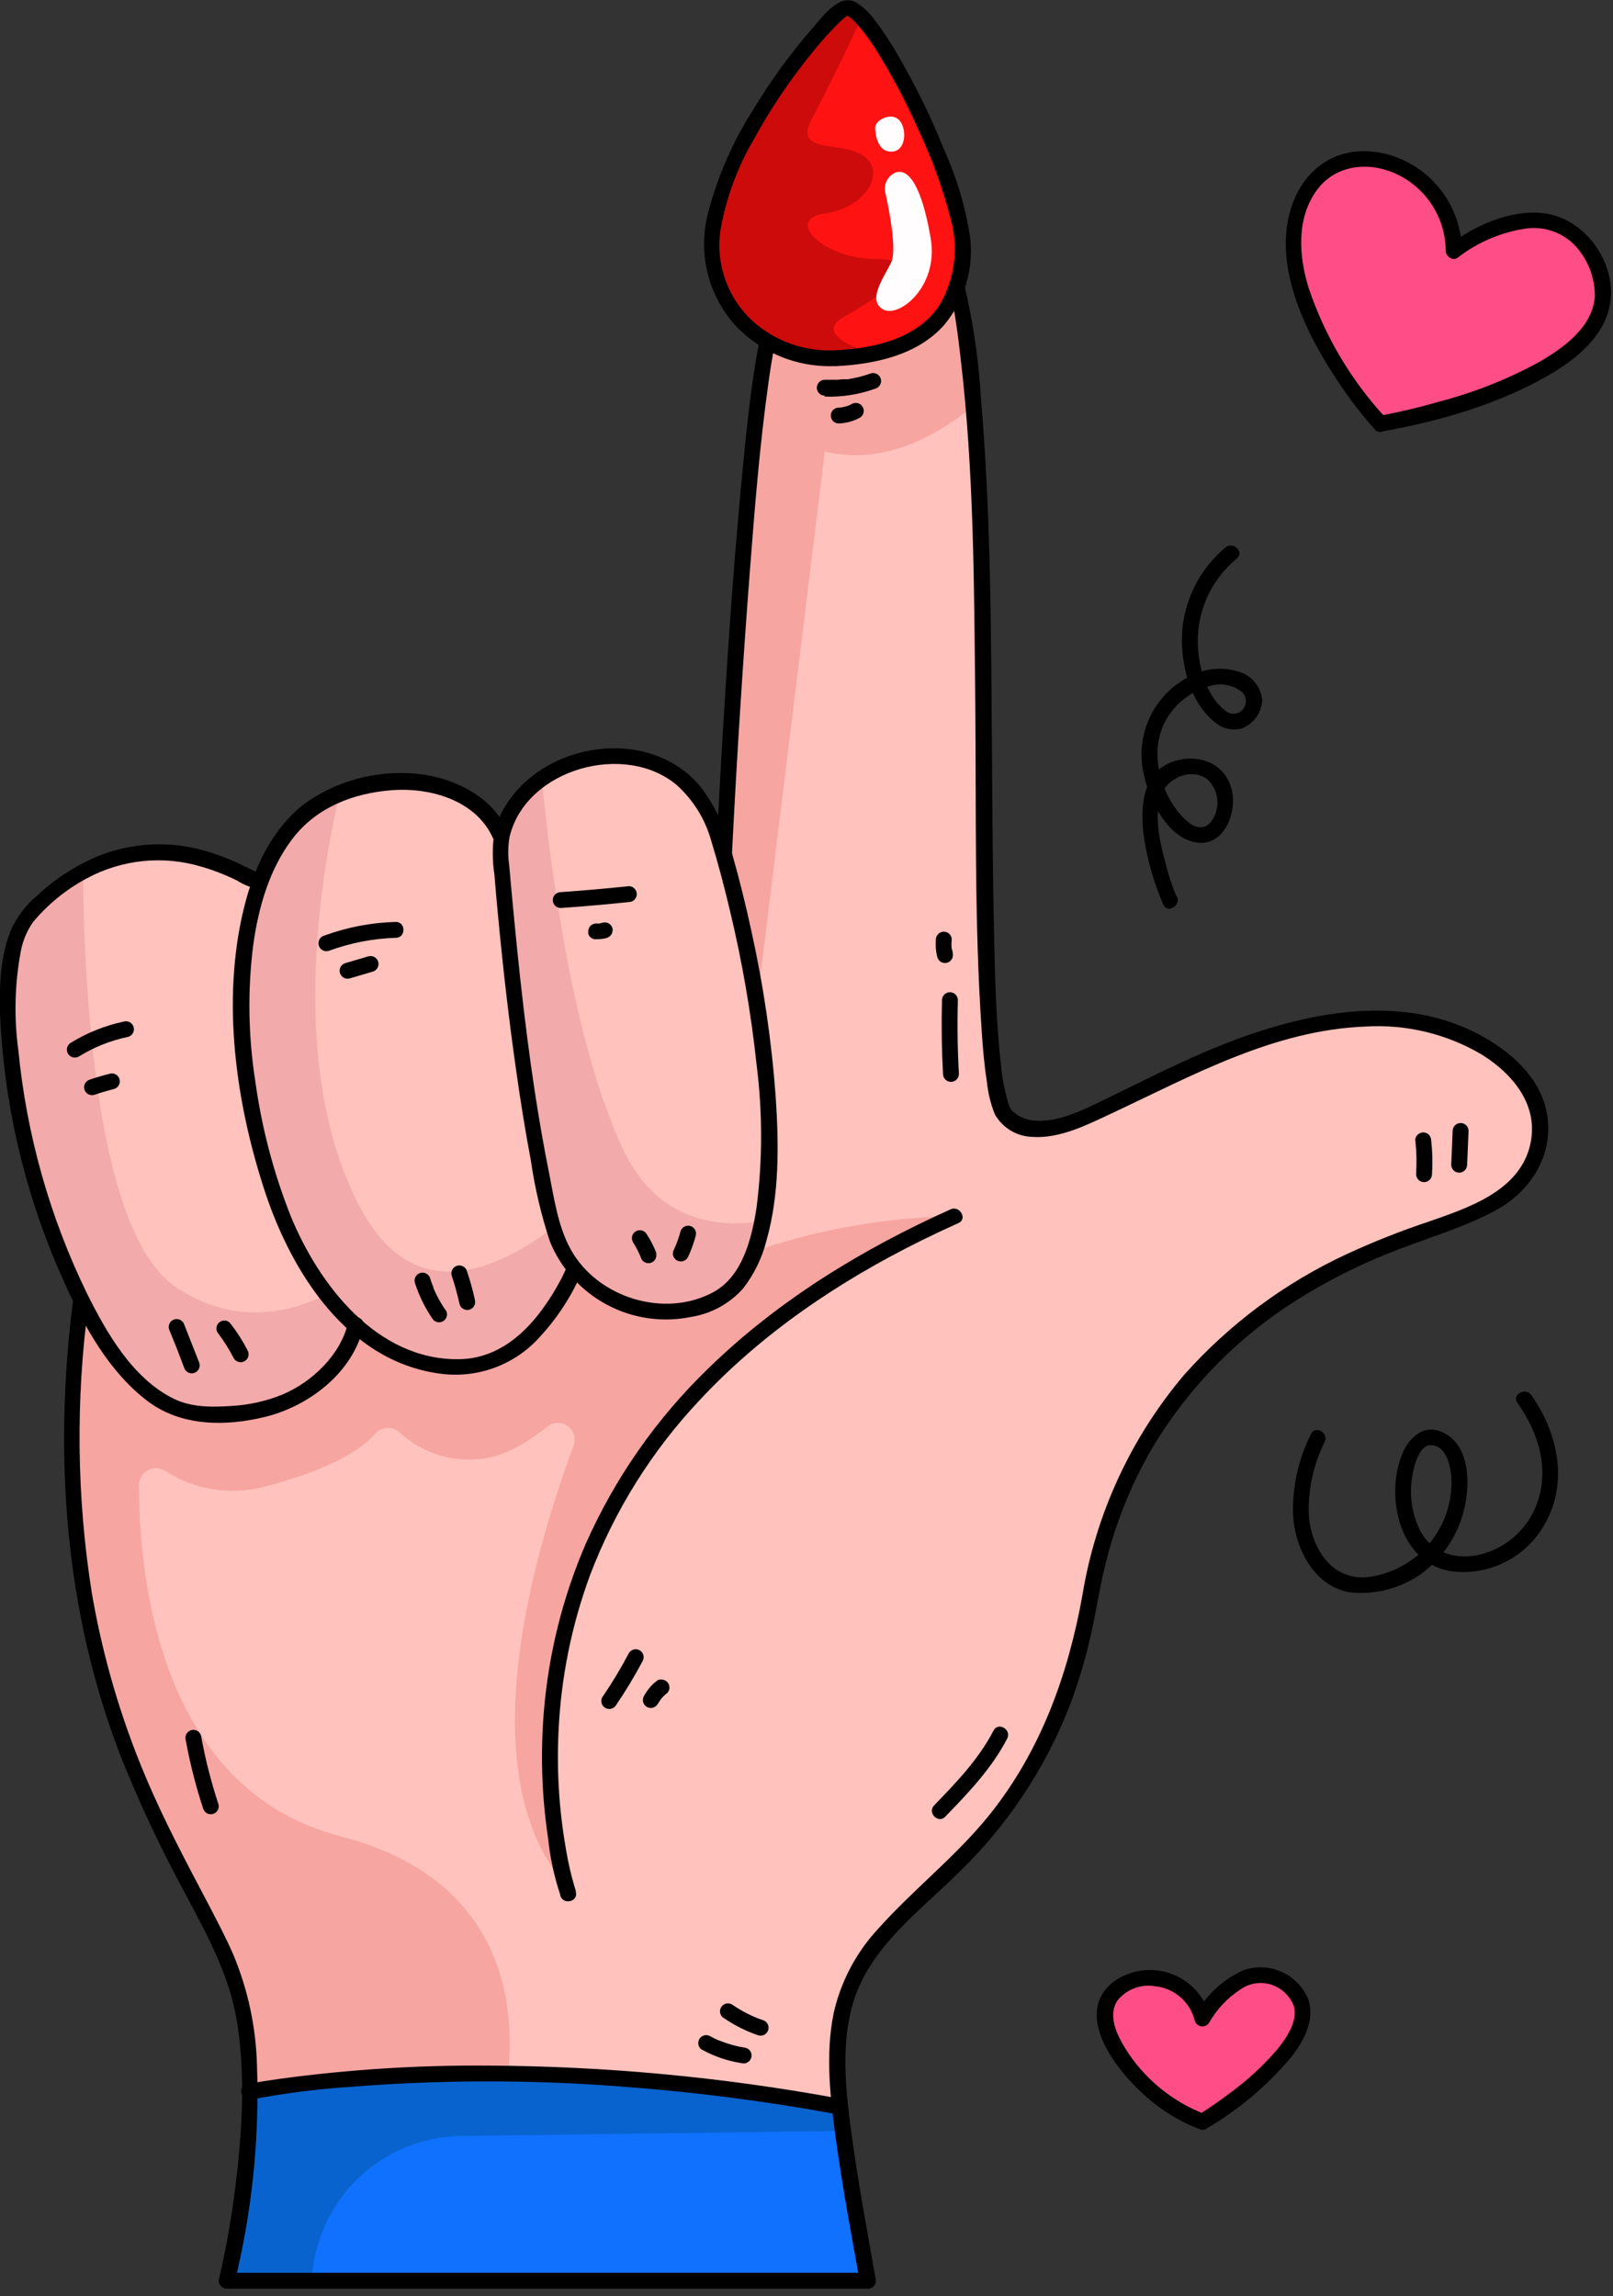 <svg width="203" height="289" viewBox="0 0 203 289" fill="none" xmlns="http://www.w3.org/2000/svg">
<rect x="0" y="0" width="203" height="289" fill="#333333" stroke="none"/>
<g clip-path="url(#clip0_3195_13316)">
<path d="M72.27 159.74C74.398 162.248 77.29 163.987 80.503 164.69C83.716 165.393 87.07 165.02 90.05 163.63C101.15 158.17 96.32 125.74 90.93 107.13L91.14 107.07C91.14 107.07 93.64 56.57 96.64 42.57C99.64 28.57 103.64 21.2 116.64 28.57C128.14 35.07 120.64 134.57 126.64 140.57C132.64 146.57 145.57 133.19 165.14 129.07C177.65 126.44 186.47 130.07 191.33 135.46C192.328 136.601 193.057 137.952 193.464 139.412C193.871 140.873 193.945 142.406 193.682 143.899C193.418 145.391 192.822 146.806 191.94 148.039C191.057 149.271 189.909 150.29 188.58 151.02C185.57 152.668 182.409 154.024 179.14 155.07C164.14 160.07 142.14 172.07 137.14 201.07C132.14 230.07 116.14 236.07 109.14 246.07C105.55 251.2 104.82 256.61 105.66 265.01L105.14 265.07C61.14 257.07 31.38 263.3 31.38 263.3C31.38 257.87 30.82 252.42 29.14 248.07C23.76 234.15 4.14 212.07 10.14 164.07L10.38 163.95C14.38 171.87 19.44 177.62 24.96 178.03C42.06 179.28 44.79 166.81 44.79 166.81C50.79 172.04 57.38 172.81 61.49 171.43C68.35 169.19 72.27 159.74 72.27 159.74Z" fill="#FFC2BD"/>
<path d="M103.8 56.82C111.19 58.65 117.97 54.82 122.49 51.09C121.49 39.15 119.8 30.35 116.64 28.57C103.64 21.2 99.64 28.57 96.64 42.57C93.64 56.57 91.14 107.07 91.14 107.07L90.93 107.13C92.763 113.532 94.199 120.041 95.23 126.62L103.8 56.82Z" fill="#F7A5A1"/>
<path d="M95.82 157.2C95.64 157.57 95.64 157.57 94.88 157.53C89.751 159.257 84.872 161.654 80.37 164.66C77.197 163.969 74.346 162.237 72.27 159.74C72.27 159.74 68.35 169.19 61.49 171.43C57.38 172.77 50.83 172.04 44.79 166.81C44.79 166.81 42.06 179.28 24.96 178.03C19.44 177.62 14.39 171.87 10.38 163.95L10.14 164.07C4.14 212.07 23.76 234.15 29.14 248.07C30.82 252.42 31.39 257.87 31.38 263.3C31.38 263.3 43.6 260.75 63.93 261.01C64.86 252.51 63.61 236.49 42.79 231.11C19.73 225.11 17.47 197.7 17.49 186.92C17.491 186.541 17.592 186.169 17.785 185.842C17.977 185.515 18.253 185.245 18.584 185.061C18.915 184.876 19.29 184.784 19.669 184.792C20.048 184.801 20.418 184.911 20.74 185.11C22.579 186.304 24.648 187.099 26.813 187.444C28.978 187.788 31.192 187.675 33.31 187.11C41.97 184.87 45.65 182.26 47.21 180.45C47.403 180.235 47.636 180.06 47.897 179.936C48.158 179.812 48.441 179.741 48.729 179.727C49.017 179.713 49.306 179.756 49.577 179.855C49.849 179.953 50.098 180.104 50.31 180.3C51.686 181.573 53.324 182.529 55.108 183.1C56.893 183.672 58.781 183.846 60.64 183.61C63.51 183.25 66.38 181.61 68.88 179.55C69.245 179.261 69.694 179.1 70.158 179.09C70.623 179.08 71.078 179.223 71.455 179.496C71.831 179.769 72.107 180.157 72.242 180.602C72.377 181.047 72.362 181.524 72.2 181.96C66.75 196.61 59.53 222.72 70.64 236.61C70.64 236.61 66.64 225.03 70.64 207.32C74.2 191.55 85.58 177.12 91.64 171.32L91.72 171.27C92.242 170.922 92.704 170.494 93.09 170L93.61 169.58H93.44C106.89 156.61 120.14 153.09 120.14 153.09C111.872 153.217 103.671 154.603 95.82 157.2Z" fill="#F7A5A1"/>
<path d="M109.14 287.09H28.52C30.273 279.283 31.231 271.32 31.38 263.32C31.38 263.32 61.139 257.09 105.14 265.09L105.66 265.03C106.22 270.7 107.52 277.78 109.14 287.09Z" fill="#1071FF"/>
<path d="M105.66 265.01L105.14 265.07C61.139 257.07 31.38 263.3 31.38 263.3C31.232 271.306 30.274 279.277 28.52 287.09H39.219L39.33 285.94C39.812 281.292 41.986 276.983 45.437 273.832C48.888 270.681 53.377 268.908 58.05 268.85L106.05 268.22C105.9 267.09 105.76 266.02 105.66 265.01Z" fill="#0963CE"/>
<path d="M34.269 149.59C36.959 157.82 40.759 163.32 44.789 166.81C44.789 166.81 42.059 179.28 24.959 178.03C19.439 177.62 14.389 171.87 10.379 163.95C1.929 147.36 -2.001 121.28 3.699 115.18C17.479 100.45 31.099 110.8 32.239 110.8H32.799C28.939 121.09 29.929 136.3 34.269 149.59Z" fill="#FFC2BD"/>
<path d="M44.789 166.81C43.447 165.632 42.215 164.333 41.109 162.93C36.049 165.45 29.299 166.73 22.239 162.08C12.529 155.69 10.639 127.5 10.439 109.79C7.926 111.225 5.652 113.044 3.699 115.18C-2.001 121.28 1.929 147.36 10.379 163.95C14.379 171.87 19.439 177.62 24.959 178.03C42.059 179.28 44.789 166.81 44.789 166.81Z" fill="#F2AAAA"/>
<path d="M63.149 105.02C62.856 106.232 62.819 107.492 63.039 108.72C63.039 108.72 65.139 137.24 69.589 154.38C70.085 156.339 70.999 158.168 72.269 159.74C72.269 159.74 68.349 169.19 61.489 171.43C57.379 172.77 50.829 172.04 44.789 166.81C40.789 163.32 36.959 157.81 34.269 149.59C29.929 136.3 28.939 121.12 32.799 110.84C34.909 105.21 38.469 101.05 43.719 99.48C58.569 95.01 62.909 104.96 62.909 104.96L63.149 105.02Z" fill="#FFC2BD"/>
<path d="M61.49 171.43C68.35 169.19 72.27 159.74 72.27 159.74C71.036 158.204 70.14 156.426 69.64 154.52C61.29 160.81 51.71 163.76 45.45 152.2C36.83 136.28 39.55 113.58 42.76 99.8C38.03 101.57 34.76 105.56 32.76 110.8C28.9 121.08 29.89 136.26 34.23 149.55C36.92 157.78 40.72 163.28 44.75 166.77C50.83 172.09 57.38 172.77 61.49 171.43Z" fill="#F2AAAA"/>
<path d="M90.93 107.09C96.32 125.7 101.15 158.09 90.05 163.59C87.07 164.98 83.715 165.353 80.502 164.65C77.29 163.947 74.397 162.208 72.27 159.7C71 158.128 70.086 156.299 69.59 154.34C65.14 137.2 63.04 108.68 63.04 108.68C62.82 107.452 62.857 106.192 63.15 104.98C65.54 94.58 85.41 88.98 90.43 105.44C90.59 106.02 90.76 106.57 90.93 107.09Z" fill="#FFC2BD"/>
<path d="M78.321 144.48C72.321 131.48 69.431 110.91 68.181 98.07C65.716 99.693 63.936 102.167 63.181 105.02C62.888 106.232 62.851 107.492 63.071 108.72C63.071 108.72 65.171 137.24 69.621 154.38C70.117 156.339 71.031 158.168 72.301 159.74C74.428 162.248 77.321 163.987 80.534 164.69C83.746 165.393 87.101 165.02 90.081 163.63C93.161 162.12 95.011 158.53 95.961 153.74C89.281 154.7 82.321 153.09 78.321 144.48Z" fill="#F2AAAA"/>
<path d="M92.141 107.09C92.734 95.297 93.481 83.52 94.381 71.76C94.981 63.96 95.601 56.15 96.681 48.4C97.132 44.981 97.8 41.594 98.681 38.26C99.681 34.73 100.861 30.36 103.891 28.01C106.921 25.66 111.241 27.01 114.431 28.55C115.365 28.912 116.215 29.46 116.931 30.16C117.322 30.665 117.658 31.212 117.931 31.79C119.781 35.62 120.351 40.51 120.861 44.79C122.591 59.24 122.591 73.92 122.741 88.45C122.871 102.17 122.611 115.96 123.541 129.65C123.681 131.85 123.871 134.05 124.211 136.22C124.351 137.61 124.688 138.974 125.211 140.27C125.694 141.115 126.389 141.821 127.227 142.317C128.065 142.813 129.017 143.083 129.991 143.1C133.361 143.32 136.791 141.6 139.751 140.21C149.971 135.43 160.251 129.66 171.821 129.21C176.993 128.891 182.142 130.143 186.591 132.8C190.591 135.34 193.821 139.35 192.511 144.36C191.031 149.99 184.691 152.06 179.781 153.77C176.285 154.936 172.856 156.294 169.511 157.84C161.724 161.447 154.761 166.614 149.051 173.02C142.336 180.946 137.901 190.548 136.221 200.8C134.431 210.8 130.941 220.46 124.501 228.46C120.291 233.69 114.961 237.79 110.501 242.79C107.739 245.766 105.814 249.419 104.921 253.38C103.841 258.7 104.501 264.23 105.241 269.55C106.071 275.55 107.171 281.42 108.241 287.33L109.241 286.07H28.521L29.521 287.33C31.72 278.377 32.669 269.163 32.341 259.95C32.217 255.188 31.217 250.49 29.391 246.09C28.471 243.97 27.391 241.92 26.331 239.88C23.501 234.5 20.631 229.15 18.281 223.54C15.172 216.154 12.917 208.438 11.561 200.54C9.647 188.465 9.505 176.176 11.141 164.06C11.301 162.78 9.301 162.8 9.141 164.06C6.771 183.24 8.141 202.79 15.141 220.93C17.499 226.852 20.207 232.629 23.251 238.23C26.051 243.52 28.911 248.62 29.851 254.63C30.931 261.54 30.451 268.71 29.571 275.63C29.1 279.386 28.432 283.114 27.571 286.8C27.528 286.952 27.522 287.111 27.553 287.266C27.584 287.42 27.65 287.566 27.748 287.689C27.845 287.813 27.971 287.912 28.114 287.978C28.257 288.044 28.413 288.076 28.571 288.07H109.191C109.348 288.076 109.505 288.044 109.648 287.978C109.791 287.912 109.916 287.813 110.014 287.689C110.111 287.566 110.178 287.42 110.209 287.266C110.24 287.111 110.234 286.952 110.191 286.8C109.101 280.58 107.921 274.35 107.101 268.09C106.401 262.7 105.791 256.92 107.501 251.66C109.671 244.99 115.691 240.58 120.501 235.85C126.608 229.984 131.382 222.873 134.501 215C135.544 212.29 136.406 209.514 137.081 206.69C137.831 203.59 138.271 200.44 139.011 197.34C140.256 192.045 142.278 186.963 145.011 182.26C149.702 174.401 156.254 167.818 164.091 163.09C167.422 161.05 170.918 159.291 174.541 157.83C178.991 156.02 183.631 154.74 187.921 152.52C192.211 150.3 195.371 145.98 194.781 140.81C194.261 136.2 190.711 132.81 186.861 130.61C176.651 124.72 164.111 127.42 153.791 131.52C148.991 133.42 144.401 135.79 139.791 138.02C136.891 139.41 133.251 141.45 129.901 141.02C128.925 140.892 128.018 140.445 127.321 139.75C127.103 139.427 126.944 139.068 126.851 138.69C126.414 137.188 126.123 135.648 125.981 134.09C125.361 128.69 125.231 123.23 125.111 117.81C124.941 110.48 124.901 103.15 124.851 95.81C124.731 80.54 124.751 65.2 123.441 49.98C123.123 44.613 122.275 39.29 120.911 34.09C120.487 32.399 119.784 30.79 118.831 29.33C117.231 27.08 114.111 25.98 111.571 25.24C108.201 24.24 104.661 24.51 102.011 26.99C99.101 29.72 97.781 33.99 96.781 37.71C94.921 44.56 94.191 51.64 93.501 58.71C92.031 73.81 91.111 88.97 90.301 104.12C90.241 105.12 90.191 106.12 90.141 107.12C90.081 108.41 92.081 108.4 92.141 107.12V107.09Z" fill="black"/>
<path d="M31.651 264.26C35.751 263.475 39.895 262.944 44.061 262.67C55.355 261.77 66.703 261.75 78.001 262.61C87.015 263.27 95.988 264.412 104.881 266.03C106.141 266.26 106.681 264.33 105.411 264.1C90.832 261.423 76.043 260.047 61.221 259.99C52.559 259.929 43.904 260.481 35.321 261.64C33.911 261.84 32.511 262.04 31.121 262.33C29.731 262.62 30.391 264.53 31.651 264.26Z" fill="black"/>
<path d="M62.22 104.75C61.95 106.51 61.95 108.3 62.22 110.06C62.37 111.97 62.55 113.87 62.73 115.77C63.34 122.2 64.08 128.62 65 135.01C65.52 138.69 66.11 142.35 66.8 146.01C67.301 149.494 68.107 152.927 69.21 156.27C70.599 159.672 73.133 162.482 76.374 164.215C79.615 165.948 83.359 166.494 86.96 165.76C89.49 165.363 91.805 164.101 93.51 162.19C94.891 160.412 95.891 158.37 96.45 156.19C98.11 150.36 98.02 144.01 97.62 138.01C97.106 130.998 96.083 124.033 94.56 117.17C93.87 113.99 93.09 110.81 92.2 107.67C91.482 104.565 90.127 101.643 88.22 99.09C81.84 91.27 68.31 93.26 63.41 101.77C62.869 102.708 62.465 103.718 62.21 104.77C61.91 106.02 63.84 106.56 64.14 105.3C66.2 96.75 78.71 93.3 85.21 98.85C87.256 100.707 88.739 103.101 89.49 105.76C90.41 108.76 91.19 111.76 91.9 114.76C93.418 121.102 94.527 127.535 95.22 134.02C95.975 139.973 95.975 145.997 95.22 151.95C94.64 155.74 93.49 160.58 89.85 162.6C83.69 166 75.19 163.34 71.85 157.3C70.21 154.39 69.72 150.72 69.07 147.48C68.42 144.24 67.85 140.93 67.34 137.64C65.88 128.09 64.94 118.49 64.08 108.88C63.905 107.685 63.925 106.469 64.14 105.28C64.39 104.03 62.46 103.49 62.22 104.75Z" fill="black"/>
<path d="M63.779 104.45C61.839 100.06 56.649 97.69 52.129 97.37C47.184 96.956 42.253 98.325 38.229 101.23C34.159 104.43 31.889 109.4 30.689 114.33C27.839 126.01 29.689 139.04 33.459 150.33C36.819 160.33 43.769 171.22 55.119 172.86C57.515 173.233 59.966 172.989 62.24 172.151C64.515 171.313 66.539 169.908 68.119 168.07C70.268 165.712 72.002 163.007 73.249 160.07C73.739 158.89 71.809 158.37 71.319 159.54C71.509 159.09 71.199 159.8 71.139 159.92C70.909 160.41 70.669 160.92 70.419 161.35C69.627 162.837 68.704 164.249 67.659 165.57C65.149 168.72 61.919 171.02 57.779 171.08C47.419 171.23 40.119 161.7 36.569 153.02C34.407 147.553 32.913 141.845 32.119 136.02C31.242 130.393 31.154 124.671 31.859 119.02C32.499 114.33 33.859 109.47 36.749 105.65C39.749 101.65 44.419 99.83 49.329 99.46C54.239 99.09 59.959 100.78 62.059 105.53C62.579 106.71 64.299 105.69 63.789 104.53L63.779 104.45Z" fill="black"/>
<path d="M32.219 109.8C32.65 109.8 32.13 109.68 32.349 109.8C32.2 109.71 32.02 109.65 31.86 109.57L30.419 108.86C28.956 108.148 27.433 107.562 25.87 107.11C21.439 105.811 16.702 106.029 12.409 107.73C9.548 108.915 6.926 110.609 4.67 112.73C3.227 113.931 2.083 115.451 1.33 117.17C-0.15 120.91 -0.13 125.27 0.08 129.17C0.76 140.375 3.499 151.358 8.16 161.57C10.62 167.01 13.78 172.76 18.649 176.41C22.88 179.57 28.489 179.55 33.44 178.32C38.9 176.96 44.44 172.75 45.74 166.98C46.02 165.73 44.09 165.2 43.81 166.45C42.92 170.45 39.33 173.94 35.539 175.53C33.478 176.368 31.291 176.854 29.07 176.97C26.63 177.13 24.07 177.15 21.81 176.03C16.65 173.46 13.38 167.71 10.919 162.75C6.256 153.159 3.341 142.814 2.31 132.2C1.75 128.087 1.848 123.912 2.6 119.83C2.837 118.479 3.366 117.196 4.15 116.07C6.024 113.819 8.316 111.951 10.899 110.57C13.093 109.381 15.5 108.638 17.982 108.383C20.463 108.129 22.971 108.37 25.36 109.09C26.905 109.538 28.408 110.124 29.849 110.84C30.581 111.312 31.39 111.65 32.24 111.84C33.53 111.93 33.52 109.93 32.24 109.84L32.219 109.8Z" fill="black"/>
<path d="M72.489 238.09C71.919 236.25 71.481 234.372 71.179 232.47C70.357 227.697 70.058 222.848 70.289 218.01C70.585 211.232 71.934 204.542 74.289 198.18C77.382 190.077 82.025 182.655 87.959 176.33C95.849 167.83 105.599 161.26 115.959 156.14C117.499 155.38 119.056 154.647 120.629 153.94C121.799 153.42 120.779 151.69 119.629 152.22C108.499 157.22 97.909 163.69 89.159 172.22C82.619 178.538 77.366 186.063 73.689 194.38C70.818 201.05 69.048 208.143 68.449 215.38C68.005 220.716 68.183 226.085 68.979 231.38C69.227 233.81 69.743 236.204 70.519 238.52C70.524 238.553 70.524 238.587 70.519 238.62C70.929 239.84 72.859 239.32 72.449 238.09H72.489Z" fill="black"/>
<path d="M91.219 254.09C92.532 254.977 93.958 255.684 95.46 256.19C95.586 256.225 95.719 256.234 95.849 256.218C95.979 256.202 96.105 256.16 96.22 256.095C96.334 256.03 96.434 255.943 96.515 255.839C96.595 255.735 96.655 255.617 96.689 255.49C96.724 255.363 96.734 255.231 96.718 255.1C96.701 254.97 96.659 254.844 96.594 254.73C96.529 254.616 96.443 254.515 96.339 254.435C96.235 254.354 96.116 254.295 95.99 254.26C95.65 254.15 95.309 254.02 94.99 253.88L94.85 253.82L94.59 253.7L94.1 253.47C93.443 253.138 92.808 252.764 92.2 252.35C92.086 252.268 91.957 252.21 91.82 252.181C91.683 252.152 91.542 252.151 91.405 252.18C91.268 252.209 91.139 252.266 91.025 252.348C90.912 252.43 90.817 252.535 90.747 252.656C90.677 252.777 90.632 252.911 90.617 253.051C90.602 253.19 90.616 253.33 90.659 253.464C90.702 253.597 90.772 253.72 90.865 253.824C90.958 253.929 91.072 254.012 91.2 254.07L91.219 254.09Z" fill="black"/>
<path d="M88.32 257.97C89.873 258.831 91.566 259.41 93.32 259.68C93.447 259.715 93.58 259.724 93.71 259.708C93.84 259.692 93.966 259.65 94.081 259.585C94.195 259.52 94.295 259.433 94.376 259.329C94.456 259.225 94.516 259.107 94.55 258.98C94.585 258.853 94.595 258.721 94.579 258.59C94.562 258.46 94.52 258.334 94.456 258.22C94.391 258.106 94.303 258.005 94.2 257.925C94.096 257.844 93.977 257.785 93.85 257.75C93.031 257.631 92.224 257.437 91.441 257.17L90.88 256.97L90.561 256.84H90.49C90.097 256.672 89.713 256.482 89.341 256.27C89.112 256.15 88.846 256.124 88.598 256.196C88.351 256.268 88.14 256.432 88.011 256.656C87.882 256.879 87.844 257.143 87.906 257.394C87.967 257.644 88.123 257.862 88.341 258L88.32 257.97Z" fill="black"/>
<path d="M118.971 228.65C121.881 225.65 124.821 222.57 126.751 218.84C127.351 217.69 125.621 216.68 125.031 217.84C123.161 221.43 120.351 224.36 117.561 227.24C116.671 228.17 118.081 229.59 118.971 228.66V228.65Z" fill="black"/>
<path d="M27.49 227.09C26.561 224.267 25.829 221.384 25.3 218.46C25.228 218.206 25.058 217.991 24.827 217.861C24.597 217.732 24.324 217.699 24.07 217.77C23.943 217.805 23.824 217.864 23.721 217.945C23.617 218.025 23.53 218.126 23.465 218.24C23.4 218.354 23.358 218.48 23.342 218.61C23.325 218.741 23.335 218.873 23.37 219C23.904 221.92 24.636 224.8 25.56 227.62C25.595 227.747 25.654 227.865 25.735 227.969C25.815 228.073 25.916 228.16 26.03 228.225C26.144 228.29 26.27 228.332 26.4 228.348C26.531 228.364 26.663 228.355 26.79 228.32C26.917 228.285 27.035 228.226 27.139 228.145C27.243 228.065 27.33 227.964 27.395 227.85C27.46 227.736 27.502 227.61 27.518 227.48C27.534 227.349 27.525 227.217 27.49 227.09Z" fill="black"/>
<path d="M77.52 214.64C78.729 212.862 79.84 211.019 80.85 209.12C80.922 209.006 80.971 208.879 80.993 208.746C81.014 208.613 81.009 208.477 80.977 208.346C80.945 208.215 80.887 208.091 80.806 207.984C80.725 207.876 80.623 207.785 80.506 207.718C80.389 207.65 80.26 207.607 80.126 207.591C79.993 207.575 79.857 207.586 79.727 207.623C79.598 207.661 79.477 207.724 79.373 207.809C79.268 207.895 79.182 208 79.12 208.12C78.118 210.023 77.006 211.866 75.79 213.64C75.67 213.869 75.644 214.134 75.715 214.382C75.787 214.63 75.952 214.84 76.175 214.969C76.399 215.098 76.663 215.136 76.914 215.075C77.164 215.013 77.381 214.858 77.52 214.64Z" fill="black"/>
<path d="M82.77 214.51C82.909 214.25 83.07 214.003 83.25 213.77L83.09 213.97C83.344 213.646 83.636 213.354 83.96 213.1C84.059 213.015 84.132 212.904 84.17 212.78C84.232 212.663 84.259 212.532 84.25 212.4C84.25 212.135 84.145 211.88 83.957 211.693C83.77 211.505 83.515 211.4 83.25 211.4H82.99C82.823 211.447 82.672 211.537 82.55 211.66C82.265 211.875 82.007 212.124 81.78 212.4C81.501 212.733 81.253 213.091 81.04 213.47C80.913 213.706 80.878 213.98 80.94 214.24C81.009 214.492 81.174 214.708 81.4 214.84C81.514 214.907 81.639 214.95 81.77 214.968C81.9 214.986 82.033 214.978 82.16 214.944C82.287 214.911 82.407 214.853 82.511 214.773C82.616 214.693 82.704 214.594 82.77 214.48V214.51Z" fill="black"/>
<path d="M9.89 133C11.803 131.808 13.912 130.965 16.12 130.51C16.246 130.475 16.365 130.416 16.469 130.335C16.573 130.255 16.66 130.154 16.725 130.04C16.79 129.926 16.831 129.8 16.848 129.67C16.864 129.539 16.854 129.407 16.82 129.28C16.785 129.153 16.726 129.035 16.645 128.931C16.564 128.827 16.464 128.74 16.35 128.675C16.235 128.61 16.11 128.568 15.979 128.552C15.849 128.536 15.716 128.545 15.59 128.58C13.215 129.085 10.945 129.995 8.88 131.27C8.662 131.408 8.506 131.625 8.445 131.876C8.383 132.127 8.421 132.391 8.55 132.614C8.679 132.838 8.89 133.002 9.137 133.074C9.385 133.146 9.651 133.12 9.88 133H9.89Z" fill="black"/>
<path d="M11.849 137.81C12.639 137.54 13.449 137.3 14.259 137.09C14.396 137.065 14.526 137.012 14.641 136.935C14.756 136.857 14.854 136.756 14.928 136.638C15.002 136.521 15.05 136.389 15.071 136.251C15.091 136.114 15.082 135.974 15.045 135.84C15.008 135.706 14.944 135.581 14.856 135.474C14.768 135.366 14.659 135.278 14.535 135.215C14.411 135.152 14.276 135.115 14.137 135.107C13.998 135.1 13.859 135.121 13.729 135.17C12.919 135.37 12.109 135.61 11.319 135.88C11.071 135.958 10.859 136.121 10.719 136.34C10.653 136.454 10.609 136.579 10.591 136.709C10.573 136.84 10.581 136.972 10.615 137.1C10.648 137.227 10.707 137.346 10.786 137.451C10.866 137.556 10.966 137.644 11.079 137.71C11.194 137.777 11.322 137.821 11.454 137.838C11.586 137.855 11.721 137.846 11.849 137.81Z" fill="black"/>
<path d="M41.35 119.69C44.063 118.688 46.92 118.131 49.81 118.04C51.09 118.04 51.1 116.04 49.81 116.04C46.737 116.123 43.697 116.704 40.81 117.76C40.683 117.795 40.565 117.854 40.461 117.935C40.357 118.015 40.27 118.116 40.205 118.23C40.14 118.344 40.098 118.47 40.082 118.6C40.066 118.731 40.075 118.863 40.11 118.99C40.145 119.117 40.204 119.235 40.285 119.339C40.365 119.443 40.466 119.53 40.58 119.595C40.694 119.66 40.82 119.702 40.951 119.718C41.081 119.734 41.213 119.725 41.34 119.69H41.35Z" fill="black"/>
<path d="M44.01 123.15L46.9 122.3C47.027 122.265 47.145 122.206 47.249 122.125C47.353 122.044 47.44 121.944 47.505 121.83C47.57 121.716 47.611 121.59 47.628 121.459C47.644 121.329 47.635 121.197 47.6 121.07C47.565 120.943 47.506 120.825 47.425 120.721C47.344 120.617 47.244 120.53 47.13 120.465C47.016 120.4 46.89 120.358 46.759 120.342C46.629 120.326 46.497 120.335 46.37 120.37L43.48 121.22C43.353 121.255 43.234 121.314 43.131 121.395C43.027 121.476 42.94 121.576 42.875 121.69C42.81 121.804 42.768 121.93 42.752 122.061C42.736 122.191 42.745 122.323 42.78 122.45C42.815 122.577 42.874 122.695 42.955 122.799C43.035 122.903 43.136 122.99 43.25 123.055C43.364 123.12 43.49 123.162 43.62 123.178C43.751 123.194 43.883 123.185 44.01 123.15Z" fill="black"/>
<path d="M70.57 114.29C73.43 114.09 76.287 113.84 79.14 113.54C79.406 113.54 79.66 113.435 79.847 113.247C80.035 113.06 80.14 112.805 80.14 112.54C80.14 112.275 80.035 112.02 79.847 111.833C79.66 111.645 79.406 111.54 79.14 111.54C76.294 111.84 73.437 112.09 70.57 112.29C70.305 112.29 70.051 112.395 69.863 112.583C69.676 112.77 69.57 113.025 69.57 113.29C69.57 113.555 69.676 113.81 69.863 113.997C70.051 114.185 70.305 114.29 70.57 114.29Z" fill="black"/>
<path d="M75.009 118.2C75.195 118.22 75.383 118.22 75.569 118.2C75.837 118.179 76.101 118.132 76.359 118.06C76.606 117.979 76.817 117.817 76.959 117.6C77.029 117.488 77.07 117.361 77.079 117.23C77.114 117.099 77.114 116.961 77.079 116.83C77.005 116.58 76.841 116.367 76.619 116.23C76.384 116.102 76.109 116.067 75.849 116.13C75.7 116.179 75.546 116.212 75.389 116.23H75.659C75.45 116.255 75.239 116.255 75.029 116.23C74.897 116.229 74.767 116.26 74.649 116.32C74.525 116.359 74.412 116.428 74.319 116.52C74.227 116.612 74.159 116.726 74.119 116.85C74.059 116.968 74.028 117.098 74.029 117.23V117.5C74.074 117.666 74.16 117.817 74.279 117.94L74.489 118.1C74.642 118.186 74.814 118.231 74.989 118.23L75.009 118.2Z" fill="black"/>
<path d="M56.069 164.9C55.632 164.262 55.241 163.594 54.9 162.9L54.66 162.38C54.614 162.289 54.574 162.196 54.54 162.1C54.63 162.35 54.54 162.1 54.54 162.03C54.39 161.66 54.26 161.29 54.139 160.92C54.069 160.664 53.9 160.447 53.669 160.315C53.439 160.184 53.166 160.15 52.91 160.22C52.654 160.29 52.436 160.459 52.305 160.69C52.174 160.921 52.139 161.194 52.21 161.45C52.715 163.028 53.442 164.527 54.37 165.9C54.432 166.019 54.518 166.125 54.623 166.211C54.727 166.296 54.847 166.359 54.977 166.397C55.106 166.434 55.242 166.445 55.376 166.429C55.51 166.413 55.639 166.37 55.756 166.302C55.873 166.235 55.975 166.144 56.056 166.036C56.137 165.929 56.195 165.805 56.227 165.674C56.259 165.543 56.264 165.407 56.242 165.274C56.221 165.141 56.172 165.014 56.1 164.9H56.069Z" fill="black"/>
<path d="M59.77 163.62C59.506 162.399 59.172 161.193 58.77 160.01C58.736 159.883 58.676 159.765 58.596 159.661C58.515 159.557 58.415 159.47 58.3 159.405C58.186 159.34 58.06 159.298 57.93 159.282C57.8 159.266 57.667 159.275 57.54 159.31C57.414 159.345 57.295 159.404 57.191 159.485C57.087 159.565 57.001 159.666 56.936 159.78C56.871 159.894 56.829 160.02 56.812 160.151C56.796 160.281 56.806 160.413 56.84 160.54C57.238 161.725 57.571 162.93 57.84 164.15C57.875 164.277 57.934 164.395 58.015 164.499C58.096 164.603 58.196 164.69 58.31 164.755C58.425 164.82 58.55 164.862 58.681 164.878C58.811 164.894 58.944 164.885 59.07 164.85C59.325 164.778 59.54 164.608 59.669 164.377C59.798 164.147 59.831 163.875 59.76 163.62H59.77Z" fill="black"/>
<path d="M25.1 171.59L23.2 166.76C23.13 166.504 22.961 166.287 22.73 166.155C22.499 166.024 22.226 165.99 21.97 166.06C21.714 166.13 21.497 166.299 21.365 166.53C21.234 166.761 21.2 167.034 21.27 167.29C21.937 168.903 22.57 170.517 23.17 172.13C23.242 172.384 23.412 172.599 23.643 172.729C23.873 172.858 24.145 172.891 24.4 172.82C24.527 172.785 24.646 172.726 24.749 172.645C24.853 172.565 24.94 172.464 25.005 172.35C25.07 172.236 25.112 172.11 25.128 171.98C25.145 171.849 25.135 171.717 25.1 171.59Z" fill="black"/>
<path d="M31.149 169.95C30.562 168.806 29.873 167.719 29.089 166.7C28.951 166.484 28.742 166.322 28.499 166.24C28.37 166.206 28.235 166.198 28.103 166.217C27.971 166.236 27.844 166.281 27.729 166.35C27.502 166.484 27.337 166.701 27.27 166.956C27.202 167.211 27.238 167.482 27.369 167.71C28.15 168.729 28.836 169.817 29.419 170.96C29.485 171.074 29.573 171.173 29.678 171.253C29.783 171.333 29.902 171.391 30.029 171.424C30.157 171.458 30.289 171.466 30.42 171.448C30.55 171.43 30.676 171.387 30.789 171.32C30.903 171.254 31.003 171.166 31.082 171.061C31.162 170.956 31.22 170.837 31.254 170.71C31.287 170.582 31.295 170.45 31.277 170.319C31.259 170.189 31.216 170.064 31.149 169.95Z" fill="black"/>
<path d="M82.609 157.73C82.289 156.892 81.88 156.091 81.389 155.34C81.257 155.114 81.042 154.949 80.789 154.88C80.661 154.844 80.526 154.835 80.394 154.852C80.262 154.869 80.134 154.913 80.019 154.98C79.793 155.112 79.628 155.327 79.559 155.58C79.497 155.84 79.532 156.114 79.659 156.35C80.05 156.962 80.385 157.608 80.659 158.28L80.559 158.04L80.649 158.26C80.679 158.385 80.737 158.501 80.819 158.6C80.893 158.709 80.993 158.799 81.109 158.86C81.225 158.927 81.352 158.971 81.484 158.988C81.616 159.005 81.751 158.995 81.879 158.96C82.128 158.889 82.34 158.724 82.469 158.5C82.536 158.385 82.58 158.257 82.597 158.125C82.614 157.993 82.605 157.859 82.569 157.73H82.609Z" fill="black"/>
<path d="M86.56 158.28C86.972 157.398 87.307 156.481 87.56 155.54C87.595 155.411 87.605 155.277 87.588 155.145C87.57 155.013 87.527 154.885 87.46 154.77C87.33 154.546 87.118 154.381 86.87 154.31C86.743 154.275 86.611 154.266 86.48 154.282C86.35 154.298 86.224 154.34 86.11 154.405C85.995 154.47 85.895 154.557 85.814 154.661C85.734 154.765 85.674 154.883 85.64 155.01C85.464 155.657 85.247 156.291 84.99 156.91L85.09 156.67L84.82 157.27C84.752 157.385 84.709 157.513 84.692 157.645C84.675 157.777 84.684 157.911 84.72 158.04C84.789 158.292 84.954 158.508 85.18 158.64C85.295 158.707 85.422 158.751 85.555 158.768C85.687 158.785 85.821 158.776 85.95 158.74C86.202 158.671 86.418 158.506 86.55 158.28H86.56Z" fill="black"/>
<path d="M184.641 146.6L184.821 142.35C184.821 142.085 184.715 141.83 184.528 141.643C184.34 141.455 184.086 141.35 183.821 141.35C183.555 141.35 183.301 141.455 183.114 141.643C182.926 141.83 182.821 142.085 182.821 142.35L182.641 146.6C182.641 146.865 182.746 147.12 182.934 147.307C183.121 147.495 183.375 147.6 183.641 147.6C183.906 147.6 184.16 147.495 184.348 147.307C184.535 147.12 184.641 146.865 184.641 146.6Z" fill="black"/>
<path d="M180.22 147.79C180.311 146.37 180.278 144.944 180.12 143.53C180.111 143.269 180.008 143.021 179.83 142.83C179.737 142.735 179.627 142.66 179.505 142.609C179.383 142.557 179.252 142.531 179.12 142.53C178.63 142.53 178.06 142.98 178.12 143.53C178.278 144.944 178.311 146.37 178.22 147.79C178.22 148.055 178.325 148.31 178.512 148.497C178.7 148.685 178.954 148.79 179.22 148.79C179.485 148.79 179.739 148.685 179.927 148.497C180.114 148.31 180.22 148.055 180.22 147.79Z" fill="black"/>
<path d="M120.681 135.17C120.507 132.083 120.464 128.99 120.551 125.89C120.551 125.625 120.445 125.37 120.258 125.183C120.07 124.995 119.816 124.89 119.551 124.89C119.285 124.89 119.031 124.995 118.843 125.183C118.656 125.37 118.551 125.625 118.551 125.89C118.471 128.99 118.514 132.083 118.681 135.17C118.681 135.435 118.786 135.69 118.973 135.877C119.161 136.065 119.415 136.17 119.681 136.17C119.946 136.17 120.2 136.065 120.388 135.877C120.575 135.69 120.681 135.435 120.681 135.17Z" fill="black"/>
<path d="M119.9 119.95C119.9 119.74 119.81 119.54 119.78 119.33V119.59C119.73 119.151 119.73 118.709 119.78 118.27C119.781 118.138 119.756 118.008 119.706 117.886C119.656 117.764 119.583 117.653 119.49 117.56C119.397 117.467 119.286 117.394 119.164 117.344C119.042 117.294 118.912 117.269 118.78 117.27C118.518 117.271 118.266 117.375 118.08 117.56L117.92 117.76C117.829 117.914 117.78 118.09 117.78 118.27C117.72 119.012 117.781 119.758 117.96 120.48C118.035 120.73 118.198 120.943 118.42 121.08C118.656 121.208 118.93 121.243 119.19 121.18C119.317 121.145 119.436 121.086 119.54 121.005C119.643 120.925 119.73 120.824 119.795 120.71C119.86 120.596 119.902 120.47 119.918 120.339C119.935 120.209 119.925 120.077 119.89 119.95H119.9Z" fill="black"/>
<path d="M105.139 45.09C101.889 45.294 98.662 44.426 95.953 42.62C93.243 40.814 91.201 38.169 90.139 35.09C86.139 24.09 102.419 3.57 106.139 1.09C109.139 -0.91 121.139 23.09 121.139 31.09C121.139 39.09 116.529 44.58 105.139 45.09Z" fill="#FF1212"/>
<path d="M105.139 45.09C106.821 45.027 108.495 44.816 110.139 44.46C105.899 43.46 103.259 41.58 106.139 39.93C112.649 36.28 116.639 32.59 110.139 32.59C103.639 32.59 98.639 27.59 103.799 26.88C108.959 26.17 111.639 21.59 108.639 19.59C105.639 17.59 99.639 19.59 102.319 14.67C103.909 11.74 106.569 6.21 108.459 2.24C107.459 1.24 106.669 0.74 106.139 1.09C102.419 3.57 86.139 24.09 90.139 35.09C91.201 38.169 93.243 40.814 95.953 42.62C98.662 44.426 101.889 45.294 105.139 45.09Z" fill="#CE0B0B"/>
<path d="M105.14 44.09C103.247 44.191 101.352 43.918 99.564 43.287C97.776 42.656 96.13 41.678 94.72 40.41C93.18 38.991 92.006 37.22 91.297 35.249C90.588 33.278 90.366 31.165 90.65 29.09C91.359 24.984 92.806 21.041 94.92 17.45C96.921 13.802 99.237 10.336 101.84 7.09C102.77 5.92 103.74 4.77 104.78 3.69C105.17 3.27 105.58 2.87 106 2.49L106.46 2.09C106.35 2.19 106.86 1.73 106.59 1.98C106.73 2.05 106.65 1.98 106.89 2.14C107.232 2.393 107.547 2.682 107.83 3C108.761 4.048 109.595 5.18 110.32 6.38C112.353 9.648 114.15 13.057 115.7 16.58C117.346 20.09 118.662 23.746 119.63 27.5C120.142 29.297 120.289 31.179 120.062 33.033C119.835 34.888 119.24 36.679 118.31 38.3C115.53 42.66 109.98 43.85 105.16 44.09C103.88 44.15 103.87 46.15 105.16 46.09C110.05 45.85 115.45 44.73 118.84 40.89C120.092 39.382 121.026 37.636 121.587 35.758C122.147 33.88 122.321 31.907 122.1 29.96C121.537 26.162 120.45 22.46 118.87 18.96C117.221 14.84 115.272 10.846 113.04 7.01C112.149 5.427 111.147 3.91 110.04 2.47C109.397 1.557 108.565 0.793 107.6 0.23C105.49 -0.77 103.43 2.23 102.24 3.56C99.447 6.771 96.941 10.221 94.75 13.87C92.23 17.82 90.34 22.138 89.15 26.67C88.49 29.082 88.431 31.62 88.979 34.061C89.526 36.501 90.663 38.77 92.29 40.67C93.903 42.476 95.899 43.898 98.133 44.833C100.367 45.767 102.782 46.19 105.2 46.07C106.43 46.02 106.43 44.02 105.14 44.09Z" fill="black"/>
<path d="M103.801 49.92C105.962 49.995 108.117 49.656 110.151 48.92C110.278 48.885 110.396 48.826 110.5 48.745C110.604 48.665 110.691 48.564 110.756 48.45C110.821 48.336 110.863 48.21 110.879 48.08C110.895 47.949 110.886 47.817 110.851 47.69C110.816 47.563 110.757 47.444 110.676 47.341C110.595 47.237 110.495 47.15 110.381 47.085C110.267 47.02 110.141 46.978 110.01 46.962C109.88 46.946 109.748 46.955 109.621 46.99C108.667 47.333 107.683 47.584 106.681 47.74C106.681 47.74 106.361 47.74 106.491 47.74H106.101C105.861 47.74 105.621 47.79 105.371 47.8C104.851 47.8 104.371 47.8 103.801 47.8C103.536 47.8 103.281 47.905 103.094 48.093C102.906 48.28 102.801 48.535 102.801 48.8C102.801 49.065 102.906 49.32 103.094 49.507C103.281 49.695 103.536 49.8 103.801 49.8V49.92Z" fill="black"/>
<path d="M105.559 53.3C106.487 53.268 107.394 53.022 108.209 52.58C108.435 52.448 108.6 52.233 108.669 51.98C108.705 51.852 108.714 51.717 108.697 51.585C108.68 51.453 108.637 51.325 108.569 51.21C108.503 51.096 108.415 50.997 108.31 50.917C108.206 50.837 108.086 50.779 107.959 50.746C107.832 50.712 107.699 50.704 107.569 50.722C107.438 50.74 107.313 50.783 107.199 50.85L106.759 51.07L106.999 50.97C106.599 51.135 106.179 51.246 105.749 51.3H106.009H105.559C105.293 51.307 105.04 51.414 104.849 51.6C104.663 51.787 104.559 52.041 104.559 52.305C104.559 52.569 104.663 52.823 104.849 53.01C104.943 53.103 105.054 53.176 105.175 53.226C105.297 53.276 105.428 53.301 105.559 53.3Z" fill="black"/>
<path d="M112.651 21.74C112.18 21.954 111.8 22.327 111.577 22.793C111.354 23.259 111.302 23.789 111.431 24.29C111.941 26.61 112.901 31.56 112.141 33.07C111.141 35.07 109.141 37.83 111.141 38.95C113.141 40.07 118.141 36.07 117.141 30.07C116.321 25.14 114.831 20.89 112.651 21.74Z" fill="#FFFDFD"/>
<path d="M110.141 16.09C110.141 16.09 110.141 19.09 112.141 19.09C114.141 19.09 114.141 16.09 113.141 15.09C112.141 14.09 110.141 15.09 110.141 16.09Z" fill="#FFFDFD"/>
<path d="M173.699 53.32C173.699 53.32 159.399 37.48 163.469 26.13C167.539 14.78 183.029 20.53 182.929 31.55C182.929 31.55 196.399 21.42 201.149 34.06C206.269 47.66 173.699 53.32 173.699 53.32Z" fill="#FF4D88"/>
<path d="M174.41 52.61C170.054 47.907 166.745 42.335 164.7 36.26C163.45 32.26 163.11 27.44 165.78 23.86C167.95 20.96 171.68 20.36 174.95 21.57C176.994 22.329 178.758 23.693 180.008 25.479C181.259 27.265 181.936 29.39 181.95 31.57C181.95 32.26 182.83 32.9 183.46 32.43C185.899 30.54 188.773 29.292 191.82 28.8C192.953 28.605 194.117 28.685 195.213 29.033C196.309 29.381 197.306 29.987 198.12 30.8C199.812 32.553 200.742 34.904 200.71 37.34C200.44 41.18 196.71 43.85 193.66 45.59C189.73 47.737 185.552 49.396 181.22 50.53C178.675 51.269 176.095 51.88 173.49 52.36C172.22 52.58 172.76 54.51 174.02 54.29C181.12 53.04 188.53 50.88 194.8 47.29C198.36 45.24 202.2 42.18 202.69 37.8C203.28 32.63 199.14 27.21 193.93 26.8C189.93 26.46 185.62 28.4 182.48 30.74L183.98 31.61C183.97 29.432 183.398 27.293 182.321 25.399C181.244 23.506 179.697 21.922 177.83 20.8C174.44 18.74 169.88 18.24 166.48 20.57C162.56 23.27 161.38 28.37 161.95 32.86C162.57 37.74 164.81 42.35 167.4 46.48C169.061 49.174 170.951 51.72 173.05 54.09C173.86 54.99 175.27 53.57 174.41 52.61Z" fill="black"/>
<path d="M148.09 112.91C148.28 113.37 148.09 112.84 148.02 112.73L147.63 111.73C147.24 110.65 146.89 109.55 146.63 108.44C145.94 105.9 145.28 102.93 146.03 100.34C146.69 98.03 149.82 96.53 151.93 98.07C152.677 98.757 153.135 99.702 153.211 100.714C153.287 101.726 152.975 102.729 152.34 103.52C150.51 105.52 148.04 102.08 147.24 100.66C145.5 97.56 144.96 93.48 146.91 90.34C148.123 88.37 150.045 86.939 152.28 86.34C152.975 86.127 153.713 86.09 154.427 86.231C155.14 86.372 155.808 86.688 156.37 87.15C156.543 87.338 156.669 87.565 156.738 87.811C156.806 88.058 156.816 88.317 156.765 88.567C156.714 88.818 156.605 89.053 156.446 89.254C156.287 89.454 156.082 89.614 155.85 89.72C155.562 89.844 155.242 89.877 154.935 89.814C154.628 89.751 154.347 89.597 154.13 89.37C151.85 87.64 150.9 84.11 150.76 81.37C150.65 79.275 151.034 77.183 151.882 75.263C152.73 73.343 154.017 71.65 155.64 70.32C156.64 69.49 155.2 68.08 154.23 68.91C152.414 70.421 150.975 72.333 150.026 74.495C149.076 76.658 148.643 79.011 148.76 81.37C148.93 84.7 150.1 88.67 152.82 90.84C153.27 91.253 153.814 91.548 154.406 91.7C154.997 91.852 155.617 91.855 156.21 91.71C156.952 91.443 157.598 90.963 158.068 90.329C158.538 89.696 158.81 88.938 158.85 88.15C158.788 87.338 158.483 86.563 157.974 85.926C157.466 85.29 156.778 84.82 156 84.58C154.956 84.232 153.852 84.106 152.756 84.209C151.661 84.313 150.6 84.643 149.64 85.18C147.429 86.314 145.668 88.162 144.642 90.425C143.616 92.687 143.386 95.23 143.99 97.64C144.68 100.81 146.99 105.52 150.61 106.05C153.87 106.52 155.47 102.78 155.13 100.05C154.65 96.24 151 94.67 147.55 95.89C143.55 97.31 143.46 102.14 144.01 105.67C144.464 108.485 145.267 111.233 146.4 113.85C146.9 115.03 148.63 114.01 148.13 112.85L148.09 112.91Z" fill="black"/>
<path d="M164.971 180.54C163.417 183.64 162.648 187.074 162.731 190.54C162.911 194.82 165.341 199.69 169.961 200.44C173.07 200.741 176.185 199.937 178.761 198.17C180.325 197.047 181.645 195.616 182.637 193.966C183.629 192.315 184.273 190.479 184.531 188.57C184.971 185.65 184.611 181.74 181.591 180.29C179.191 179.14 177.281 180.96 176.431 183.1C174.311 188.4 176.131 196.74 182.601 197.76C184.94 198.075 187.32 197.677 189.429 196.617C191.538 195.557 193.278 193.885 194.421 191.82C197.421 186.55 196.061 180.31 192.701 175.57C191.961 174.57 190.221 175.57 190.971 176.57C193.601 180.28 195.071 184.9 193.401 189.32C192.786 190.98 191.749 192.45 190.391 193.585C189.034 194.72 187.403 195.48 185.661 195.79C182.801 196.24 180.141 195.29 178.741 192.69C177.679 190.556 177.329 188.138 177.741 185.79C177.931 184.59 178.581 181.84 180.111 181.9C182.391 181.99 182.751 185.51 182.661 187.15C182.528 189.979 181.4 192.67 179.475 194.747C177.549 196.825 174.952 198.154 172.141 198.5C167.551 199 164.891 194.66 164.711 190.5C164.628 187.381 165.315 184.29 166.711 181.5C167.281 180.35 165.551 179.34 164.981 180.5L164.971 180.54Z" fill="black"/>
<path d="M151.33 267.03C151.33 267.03 142.96 264.1 139.65 256.03C136.34 247.96 149.33 246.03 151.33 254.03C151.33 254.03 156.57 245.09 162.33 250.03C169.33 256.03 151.33 267.03 151.33 267.03Z" fill="#FF4D88"/>
<path d="M151.601 266.09C147.755 264.601 144.448 261.987 142.111 258.59C140.921 256.8 139.231 253.97 140.611 251.83C141.166 251.128 141.9 250.587 142.735 250.265C143.571 249.943 144.478 249.852 145.361 250C146.539 250.114 147.652 250.591 148.548 251.365C149.443 252.139 150.077 253.171 150.361 254.32C150.412 254.51 150.519 254.681 150.668 254.811C150.816 254.941 151 255.024 151.196 255.05C151.391 255.075 151.59 255.042 151.767 254.955C151.944 254.868 152.092 254.731 152.191 254.56C153.138 252.895 154.468 251.48 156.071 250.43C156.652 250.013 157.326 249.743 158.035 249.642C158.743 249.541 159.466 249.612 160.141 249.85C160.736 250.068 161.28 250.407 161.738 250.846C162.196 251.285 162.558 251.814 162.801 252.4C163.461 254.4 161.801 256.64 160.641 258.08C158.883 260.099 156.904 261.914 154.741 263.49C153.471 264.44 152.171 265.36 150.821 266.19C149.721 266.86 150.731 268.59 151.821 267.92C155.902 265.554 159.534 262.487 162.551 258.86C164.111 256.86 165.551 254.16 164.621 251.58C163.972 250.056 162.767 248.837 161.251 248.172C159.734 247.506 158.021 247.445 156.461 248C153.911 249.15 151.805 251.098 150.461 253.55L152.291 253.79C151.964 252.552 151.338 251.412 150.468 250.472C149.599 249.531 148.512 248.819 147.302 248.396C146.093 247.974 144.799 247.854 143.533 248.049C142.267 248.243 141.068 248.745 140.041 249.51C134.511 254.03 141.671 262.07 145.521 264.95C147.205 266.242 149.072 267.276 151.061 268.02C152.281 268.42 152.811 266.49 151.601 266.09Z" fill="black"/>
</g>
<defs>
<clipPath id="clip0_3195_13316">
<rect width="202.7" height="288.07" fill="white"/>
</clipPath>
</defs>
</svg>
